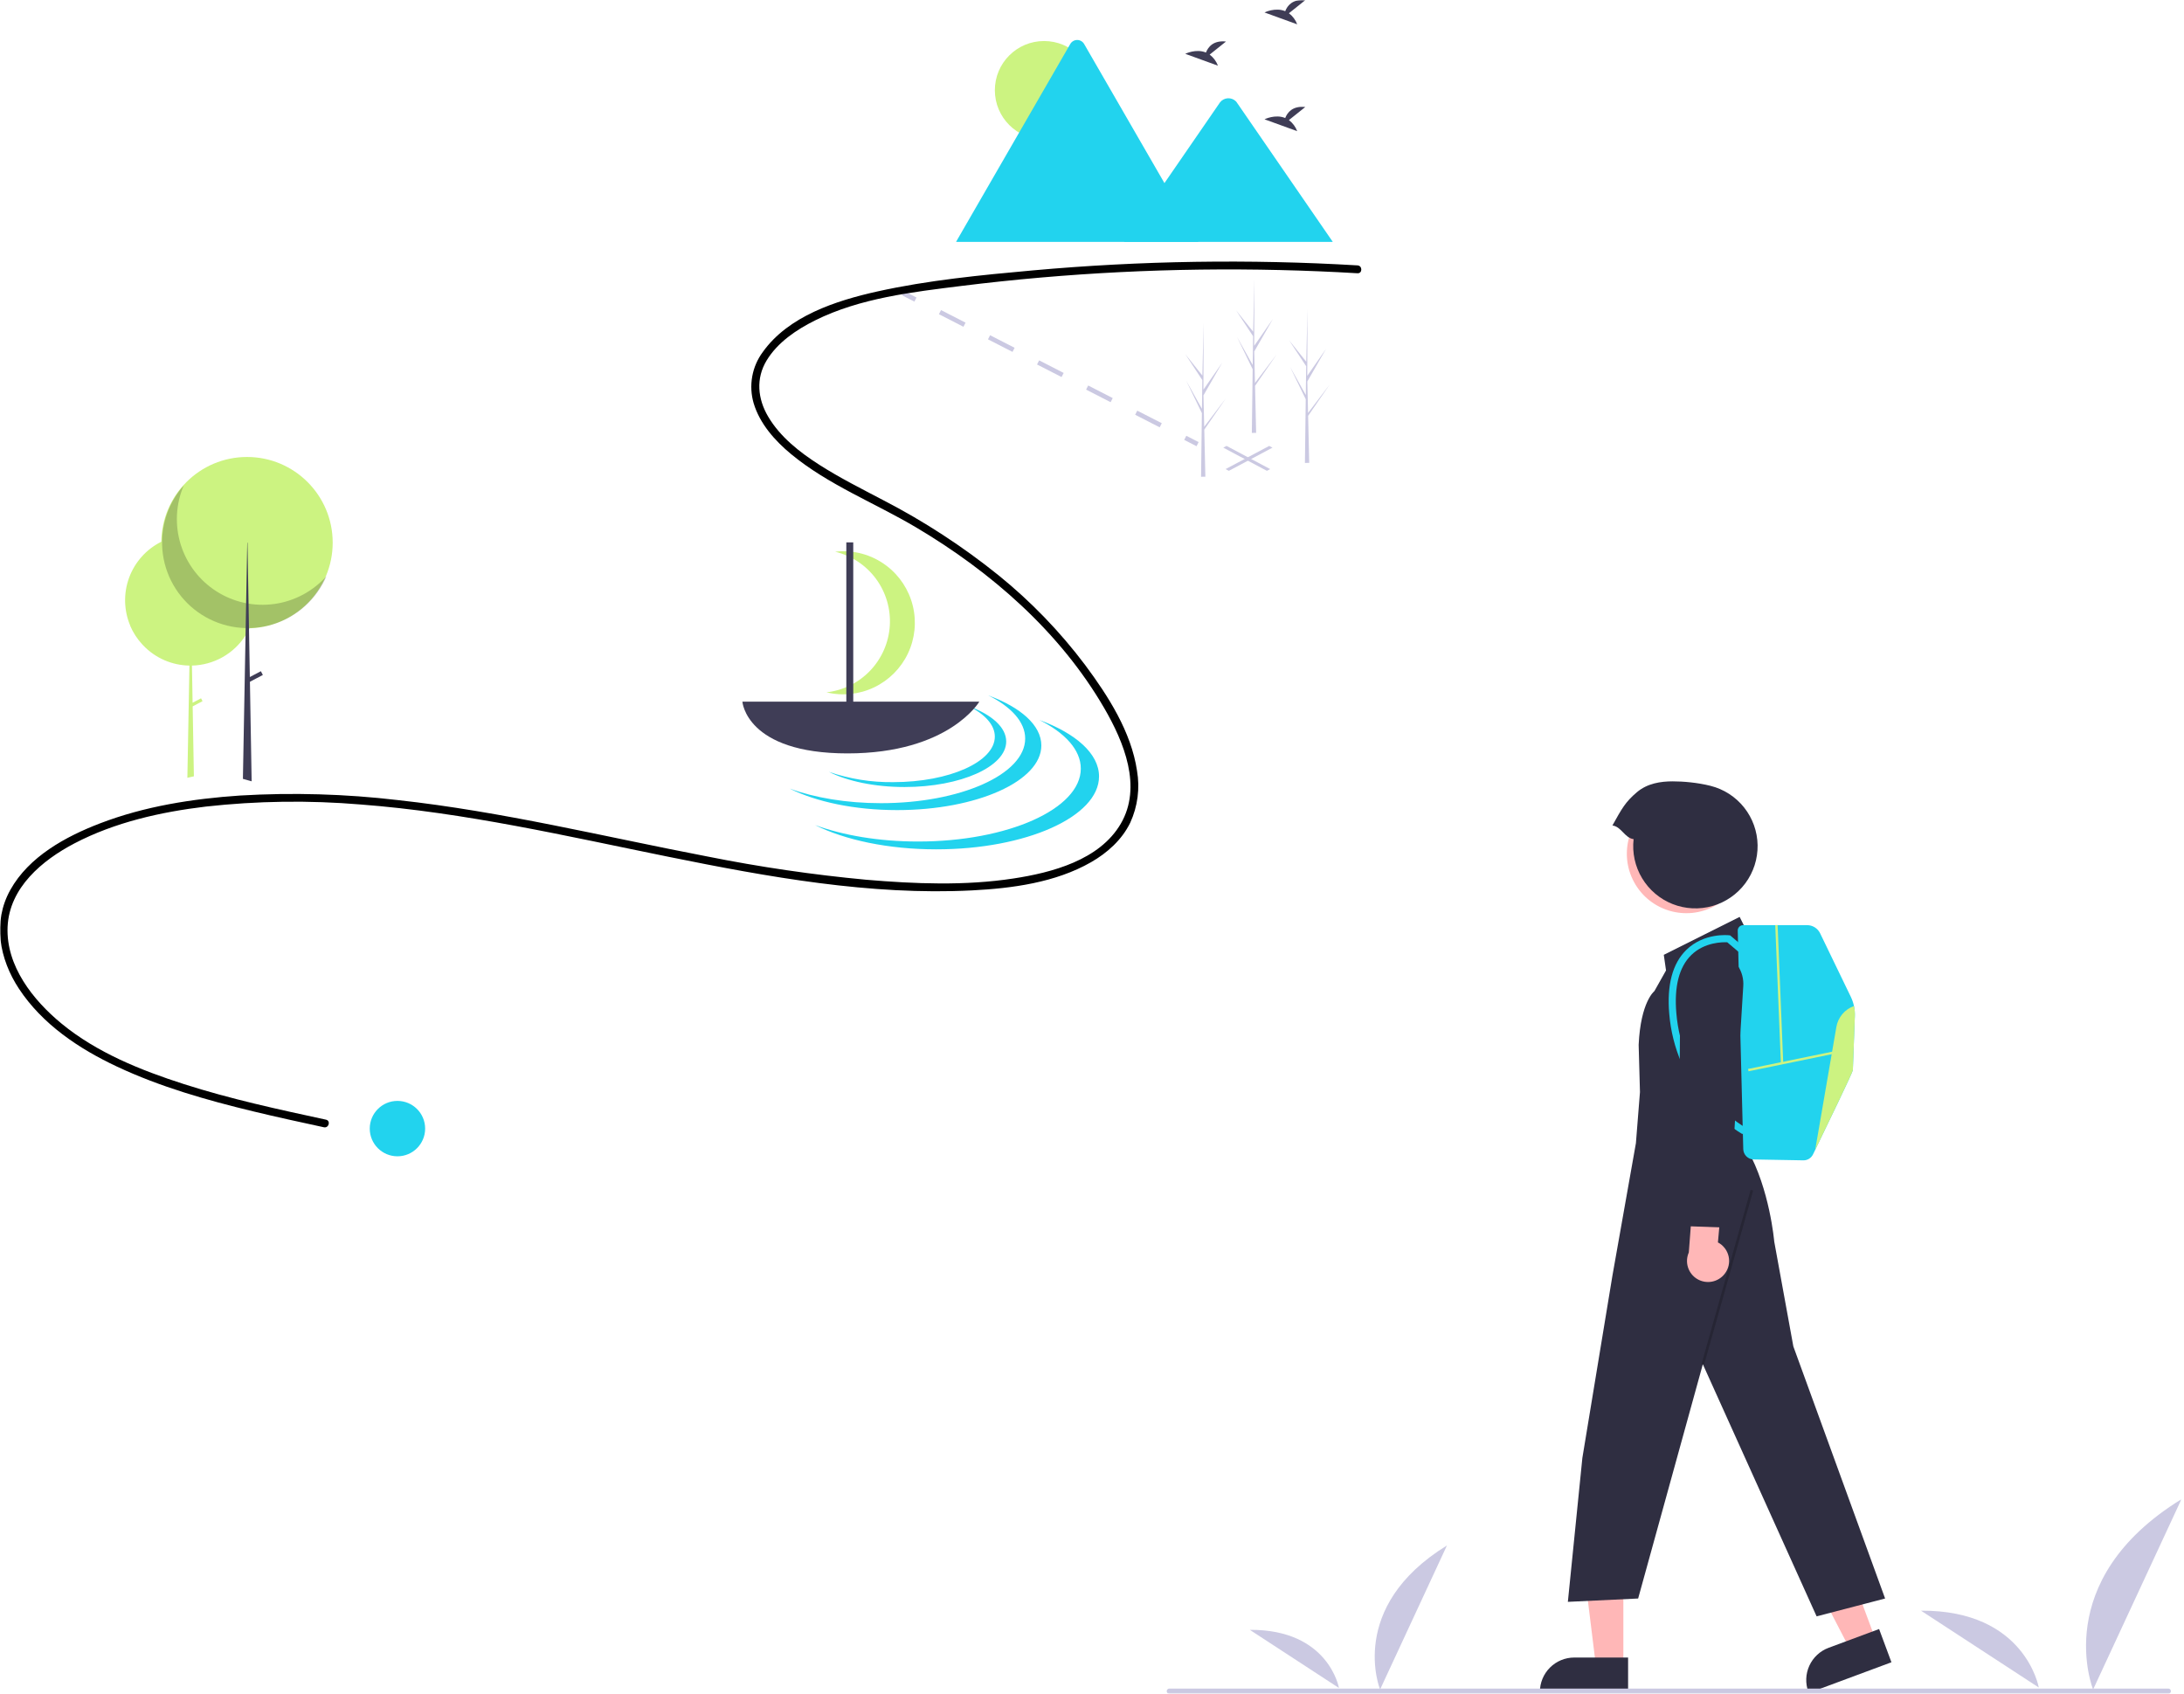 <svg width="833" height="646" viewBox="0 0 833 646" fill="none" xmlns="http://www.w3.org/2000/svg">
    <mask id="mask0_91_152" style="mask-type:luminance" maskUnits="userSpaceOnUse" x="0" y="0" width="833" height="646">
    <path d="M832.028 0H0V646H832.028V0Z" fill="white"/>
    </mask>
    <g mask="url(#mask0_91_152)">
    <path d="M526.378 644.357C526.378 644.357 513.625 612.966 551.883 589.423L526.378 644.357Z" fill="#CBC9E2"/>
    <path d="M510.694 643.786C510.694 643.786 506.804 621.412 476.694 621.604L510.694 643.786Z" fill="#CBC9E2"/>
    <path d="M798.333 644.357C798.333 644.357 781.484 602.885 832.028 571.782L798.333 644.357Z" fill="#CBC9E2"/>
    <path d="M777.612 643.602C777.612 643.602 772.473 614.043 732.694 614.297L777.612 643.602Z" fill="#CBC9E2"/>
    <path d="M483.215 179.569L466.576 170.731L467.821 170.069L484.46 178.908L483.215 179.569Z" fill="#CBC9E2"/>
    <path d="M468.701 179.569L467.457 178.908L484.095 170.069L485.34 170.731L468.701 179.569Z" fill="#CBC9E2"/>
    <path d="M344.861 111.062L344.058 112.629L348.758 115.038L349.561 113.471L344.861 111.062Z" fill="#CBC9E2"/>
    <path d="M442.314 162.978L432.959 158.184L433.762 156.617L443.117 161.411L442.314 162.978ZM423.603 153.39L414.247 148.596L415.05 147.029L424.406 151.823L423.603 153.39ZM404.892 143.802L395.536 139.008L396.339 137.441L405.695 142.235L404.892 143.802ZM386.181 134.214L376.825 129.42L377.628 127.853L386.984 132.647L386.181 134.214ZM367.469 124.626L358.114 119.832L358.917 118.265L368.272 123.059L367.469 124.626Z" fill="#CBC9E2"/>
    <path d="M452.473 166.205L451.67 167.772L456.37 170.181L457.173 168.614L452.473 166.205Z" fill="#CBC9E2"/>
    <path d="M97.571 228.921C97.571 229.47 97.553 230.016 97.518 230.557C97.318 233.675 96.53 236.728 95.196 239.553C95.185 239.578 95.173 239.6 95.163 239.622C95.101 239.753 95.037 239.884 94.972 240.014C94.575 240.813 94.134 241.59 93.653 242.341C91.453 245.789 88.437 248.642 84.872 250.648C81.308 252.654 77.304 253.751 73.215 253.843L73.461 268.02L76.676 266.327L77.25 267.418L73.485 269.401L73.945 295.731L73.951 296.083L71.465 296.636L71.47 296.283L72.253 253.844C68.961 253.797 65.712 253.096 62.693 251.783C59.675 250.47 56.947 248.57 54.669 246.194C54.512 246.032 54.357 245.865 54.205 245.699L54.188 245.68C52.29 243.61 50.755 241.235 49.647 238.654C49.672 238.681 49.697 238.707 49.722 238.735C47.219 232.882 47.049 226.294 49.247 220.32C51.445 214.346 55.845 209.44 61.544 206.605C61.63 206.562 61.718 206.521 61.804 206.477C67.442 203.762 73.894 203.264 79.882 205.081C85.869 206.899 90.955 210.9 94.132 216.291C94.284 216.547 94.43 216.807 94.572 217.069C96.545 220.707 97.576 224.782 97.571 228.921Z" fill="#CCF381"/>
    <path d="M94.216 239.636C112.261 239.636 126.89 225.007 126.89 206.962C126.89 188.916 112.261 174.287 94.216 174.287C76.17 174.287 61.541 188.916 61.541 206.962C61.541 225.007 76.17 239.636 94.216 239.636Z" fill="#CCF381"/>
    <path opacity="0.2" d="M70.09 185.138C67.042 192.267 66.629 200.248 68.923 207.654C71.218 215.06 76.072 221.409 82.616 225.566C89.161 229.723 96.971 231.417 104.65 230.346C112.329 229.275 119.377 225.508 124.535 219.719C122.673 224.075 119.886 227.974 116.368 231.145C112.85 234.317 108.684 236.686 104.16 238.088C99.635 239.49 94.86 239.892 90.164 239.265C85.469 238.639 80.966 236.999 76.968 234.459C72.969 231.919 69.571 228.54 67.008 224.557C64.445 220.573 62.778 216.08 62.124 211.389C61.47 206.697 61.843 201.92 63.219 197.387C64.594 192.854 66.939 188.674 70.09 185.138Z" fill="black"/>
    <path d="M95.983 297.986L92.646 297.05L92.653 296.691L93.653 242.341L93.703 239.631L93.704 239.552L93.879 230.056L94.132 216.293V216.291L94.304 206.962H94.396L94.572 217.069L94.801 230.224L94.965 239.558V239.627L94.972 240.012V240.014L95.289 258.209L95.322 260.017L95.977 297.624L95.983 297.986Z" fill="#3F3D56"/>
    <path d="M99.502 255.991L94.101 258.834L94.853 260.264L100.255 257.42L99.502 255.991Z" fill="#3F3D56"/>
    <path d="M517.77 101.216C476.529 98.778 435.164 99.414 394.018 103.119C374.187 104.911 354.04 106.847 334.574 111.173C318.896 114.658 300.699 120.547 290.93 134.264C288.884 137.027 287.506 140.227 286.902 143.612C286.298 146.998 286.486 150.477 287.45 153.777C289.779 161.597 295.574 168.105 301.744 173.203C315.947 184.937 333.569 191.764 349.31 201.086C378.05 218.105 404.353 241.046 421.236 270.187C428.665 283.01 435.732 300.061 427.459 314.191C419.355 328.033 401.264 332.802 386.51 335.051C368.017 337.87 348.969 337.106 330.399 335.527C310.041 333.629 289.796 330.663 269.748 326.644C230.473 319.102 191.556 309.509 151.735 305.147C131.769 302.798 111.634 302.216 91.566 303.407C73.441 304.629 55.162 307.496 38.135 314.031C25.015 319.067 11.029 326.687 3.942 339.393C-2.89 351.642 -0.225 365.767 7.214 377.069C16.164 390.666 30.121 399.984 44.632 406.794C61.153 414.548 78.825 419.575 96.519 423.849C105.493 426.017 114.515 427.977 123.538 429.927C125.421 430.333 126.225 427.442 124.336 427.034C106.14 423.102 87.891 419.157 70.147 413.465C53.726 408.198 36.922 401.451 23.475 390.391C12.597 381.444 2.253 368.374 2.895 353.515C3.543 338.536 16.111 328.077 28.429 321.639C43.824 313.594 61.314 309.675 78.453 307.627C98.077 305.44 117.867 305.171 137.543 306.823C177.27 309.846 216.109 318.896 255.06 326.789C292.899 334.457 331.92 341.558 370.698 339.591C386.069 338.811 402.538 336.609 416.109 328.851C422.322 325.299 427.925 320.289 431.083 313.77C433.928 307.568 434.828 300.649 433.664 293.926C431.463 279.156 422.69 265.46 413.937 253.695C404.342 240.935 393.212 229.406 380.798 219.367C367.173 208.403 352.483 198.833 336.948 190.802C328.71 186.465 320.355 182.294 312.504 177.27C304.976 172.453 297.55 166.657 292.953 158.838C288.978 152.074 288.248 144.355 292.389 137.496C296.578 130.558 303.795 125.719 310.911 122.183C328.057 113.664 347.991 111.384 366.75 109.047C407.03 104.047 447.623 102.023 488.201 102.991C498.064 103.223 507.92 103.632 517.77 104.216C519.698 104.33 519.692 101.329 517.77 101.216Z" fill="black"/>
    <path d="M491.607 5.052L497.837 0.07C492.997 -0.464 491.009 2.175 490.195 4.264C486.414 2.694 482.299 4.752 482.299 4.752L494.763 9.277C494.134 7.597 493.039 6.132 491.607 5.052Z" fill="#3F3D56"/>
    <path d="M461.375 20.825L467.605 15.843C462.765 15.309 460.777 17.948 459.963 20.037C456.182 18.468 452.067 20.525 452.067 20.525L464.531 25.05C463.902 23.37 462.807 21.905 461.375 20.825Z" fill="#3F3D56"/>
    <path d="M491.607 45.8L497.837 40.817C492.997 40.283 491.009 42.923 490.195 45.012C486.414 43.442 482.299 45.499 482.299 45.499L494.763 50.024C494.134 48.345 493.039 46.879 491.607 45.8Z" fill="#3F3D56"/>
    <path d="M398.219 53.181C408.584 53.181 416.987 44.779 416.987 34.413C416.987 24.047 408.584 15.645 398.219 15.645C387.853 15.645 379.45 24.047 379.45 34.413C379.45 44.779 387.853 53.181 398.219 53.181Z" fill="#CCF381"/>
    <path d="M457.073 92.247H365C364.885 92.249 364.77 92.24 364.656 92.22L408.203 16.796C408.469 16.326 408.854 15.935 409.321 15.663C409.787 15.391 410.317 15.248 410.857 15.248C411.396 15.248 411.926 15.391 412.393 15.663C412.859 15.935 413.244 16.326 413.51 16.796L442.734 67.41L444.134 69.831L457.073 92.247Z" fill="#22D3EE"/>
    <path d="M508.335 92.248H428.701L444.132 69.834L445.242 68.219L465.35 39.009C465.706 38.562 466.151 38.195 466.658 37.931C467.165 37.668 467.721 37.514 468.291 37.48C468.861 37.446 469.432 37.533 469.967 37.734C470.501 37.935 470.988 38.246 471.394 38.648C471.498 38.762 471.595 38.882 471.683 39.009L508.335 92.248Z" fill="#22D3EE"/>
    <path d="M376.975 265.235C385.702 269.597 391.015 275.358 391.015 281.677C391.015 295.289 366.384 306.323 336 306.323C322.79 306.323 310.671 304.236 301.187 300.759C311.26 305.794 325.882 308.964 342.162 308.964C372.545 308.964 397.177 297.929 397.177 284.317C397.177 276.623 389.304 269.755 376.975 265.235Z" fill="#22D3EE"/>
    <path d="M396.387 274.585C406.235 279.507 412.23 286.008 412.23 293.138C412.23 308.497 384.437 320.948 350.152 320.948C335.246 320.948 321.571 318.593 310.87 314.67C322.236 320.351 338.735 323.928 357.105 323.928C391.389 323.928 419.183 311.477 419.183 296.117C419.183 287.436 410.299 279.685 396.387 274.585Z" fill="#22D3EE"/>
    <path d="M369.545 269.353C375.694 272.426 379.437 276.485 379.437 280.937C379.437 290.527 362.084 298.301 340.678 298.301C332.338 298.409 324.042 297.083 316.151 294.381C323.248 297.928 333.549 300.162 345.019 300.162C366.425 300.162 383.778 292.387 383.778 282.797C383.778 277.377 378.232 272.538 369.545 269.353Z" fill="#22D3EE"/>
    <path d="M283.155 267.593C283.155 267.593 284.506 287.341 323.237 287.341C361.967 287.341 373.53 267.593 373.53 267.593H283.155Z" fill="#3F3D56"/>
    <path d="M338.129 215.777C332.537 211.53 325.52 209.61 318.545 210.42C324.778 211.923 330.283 215.573 334.093 220.73C337.903 225.887 339.775 232.221 339.381 238.62C338.987 245.02 336.351 251.076 331.937 255.726C327.523 260.376 321.612 263.323 315.241 264.049C321.335 265.52 327.749 264.848 333.405 262.147C339.062 259.445 343.616 254.878 346.301 249.214C348.987 243.55 349.64 237.134 348.152 231.045C346.664 224.955 343.124 219.564 338.129 215.777Z" fill="#CCF381"/>
    <path d="M325.437 206.856H322.796V269.714H325.437V206.856Z" fill="#3F3D56"/>
    <path d="M498.984 160.153L498.969 160.128L498.934 158.593L507.207 146.582L498.944 157.444L498.914 157.768L498.631 145.491L505.777 133.038L498.611 143.334L498.686 117.9L498.685 117.815L498.683 117.898L498.209 137.944L491.696 129.802L498.188 139.671L498.045 150.653L492.053 139.935L498.023 152.267L497.944 158.374L497.725 175.291L497.709 176.555C498.261 176.559 498.807 176.55 499.348 176.527L498.973 160.278L498.984 160.153Z" fill="#CBC9E2"/>
    <path d="M459.373 165.434L459.359 165.41L459.323 163.874L467.596 151.863L459.333 162.725L459.303 163.05L459.02 150.773L466.166 138.32L459 148.616L459.075 123.181V123.096L459.072 123.18L458.598 143.226L452.085 135.083L458.577 144.953L458.435 155.934L452.442 145.217L458.413 157.549L458.333 163.655L458.114 180.572L458.098 181.836C458.65 181.841 459.197 181.831 459.737 181.809L459.362 165.56L459.373 165.434Z" fill="#CBC9E2"/>
    <path d="M478.738 148.71L478.724 148.685L478.688 147.15L486.961 135.139L478.698 146.001L478.668 146.325L478.386 134.048L485.531 121.595L478.365 131.892L478.44 106.457V106.372L478.438 106.455L477.963 126.501L471.451 118.359L477.942 128.228L477.8 139.21L471.807 128.492L477.778 140.824L477.698 146.931L477.48 163.848L477.464 165.112C478.016 165.116 478.562 165.107 479.103 165.084L478.728 148.835L478.738 148.71Z" fill="#CBC9E2"/>
    <path d="M151.59 441C157.424 441 162.153 436.271 162.153 430.437C162.153 424.603 157.424 419.874 151.59 419.874C145.756 419.874 141.027 424.603 141.027 430.437C141.027 436.271 145.756 441 151.59 441Z" fill="#22D3EE"/>
    <path d="M715.399 625.419L705.62 629.052L686.952 593.062L701.385 587.7L715.399 625.419Z" fill="#FFB7B7"/>
    <path d="M721.415 633.971L689.883 645.686L689.735 645.287C688.526 642.032 688.659 638.43 690.105 635.274C691.552 632.117 694.193 629.664 697.448 628.454L716.707 621.299L721.415 633.971Z" fill="#2F2E41"/>
    <path d="M619.162 635.574L608.73 635.573L603.767 595.335L619.164 595.336L619.162 635.574Z" fill="#FFB7B7"/>
    <path d="M620.972 645.686L587.334 645.685V645.259C587.335 641.787 588.714 638.457 591.169 636.002C593.625 633.547 596.955 632.167 600.427 632.167L620.973 632.168L620.972 645.686Z" fill="#2F2E41"/>
    <path d="M666.924 356.505L663.52 349.697L634.589 364.163L635.44 370.119L631 378C631 378 625.749 382.024 625 398.5L625.5 416.5L623.952 436L615 486.5L603.53 556.046L597.999 610.93L624.803 609.654L649.48 520.307L692.877 616.461L719 609.654L684 513.5L676.71 473.506C676.71 473.506 675.008 453.5 666.498 438.5V430.109V420.672L675.008 375.65L666.924 356.505Z" fill="#2F2E41"/>
    <path opacity="0.2" d="M667.719 453.8L648.999 520.171L649.961 520.443L668.681 454.071L667.719 453.8Z" fill="black"/>
    <path d="M654.06 345.5C665.052 339.491 669.091 325.71 663.083 314.718C657.074 303.726 643.293 299.687 632.301 305.695C621.31 311.704 617.27 325.485 623.279 336.477C629.287 347.469 643.069 351.508 654.06 345.5Z" fill="#FFB7B7"/>
    <path d="M623.073 320.048C622.484 325.235 623.622 330.471 626.311 334.945C629 339.419 633.089 342.882 637.946 344.796C642.802 346.71 648.155 346.969 653.173 345.533C658.192 344.097 662.596 341.045 665.705 336.852C668.813 332.658 670.452 327.556 670.367 322.337C670.281 317.117 668.477 312.072 665.233 307.982C661.989 303.892 657.487 300.986 652.425 299.715C647.362 298.443 641.946 298 637.946 298C633.446 298 628.354 298.743 624.36 302.116C619.843 305.93 618.503 308.549 615 314.821C618.444 315.304 619.628 319.564 623.073 320.048Z" fill="#2F2E41"/>
    <path d="M707.455 387.511C707.201 394.233 706.698 407.464 706.698 408.14C706.698 408.851 696.668 429.62 692.334 438.558V438.563C692.026 439.193 691.75 439.764 691.505 440.267C691.17 440.961 690.643 441.544 689.986 441.947C689.33 442.35 688.572 442.557 687.802 442.542L668.864 442.202C667.823 442.185 666.83 441.765 666.091 441.032C665.352 440.299 664.924 439.309 664.898 438.268L662.786 354.953C662.779 354.679 662.827 354.405 662.927 354.149C663.027 353.893 663.178 353.66 663.37 353.463C663.561 353.267 663.791 353.11 664.044 353.003C664.297 352.896 664.569 352.841 664.844 352.841H689.266C690.297 352.842 691.308 353.133 692.182 353.681C693.055 354.229 693.757 355.013 694.206 355.941L705.928 380.191C707.027 382.47 707.551 384.983 707.455 387.511Z" fill="#22D3EE"/>
    <path d="M664.569 432.551C659.709 429.606 655.343 425.916 651.629 421.615C643 411.911 637.753 399.668 636.674 386.727C635.711 375.655 637.908 367.424 643.204 362.265C649.935 355.705 659.098 356.658 659.485 356.703L659.895 356.749L666.103 362.002L664.346 364.078L658.792 359.378C657.091 359.293 650.15 359.274 645.08 364.234C640.412 368.799 638.496 376.288 639.383 386.492C640.41 398.813 645.394 410.472 653.591 419.729C657.127 423.819 661.273 427.341 665.881 430.169L664.569 432.551Z" fill="#22D3EE"/>
    <path d="M699.808 400.898L666.719 407.694L666.902 408.582L699.991 401.786L699.808 400.898Z" fill="#CCF381"/>
    <path d="M677.999 352.822L677.094 352.859L679.243 405.51L680.149 405.473L677.999 352.822Z" fill="#CCF381"/>
    <path d="M707.455 387.511C707.201 394.233 706.698 407.464 706.698 408.14C706.698 408.851 696.668 429.62 692.334 438.558L700.411 391.659C700.724 389.854 701.51 388.165 702.69 386.764C703.869 385.364 705.399 384.301 707.124 383.686C707.396 384.942 707.507 386.227 707.455 387.511Z" fill="#CCF381"/>
    <path d="M657.829 485.8C658.545 484.878 659.049 483.811 659.307 482.673C659.565 481.536 659.571 480.356 659.323 479.216C659.076 478.076 658.582 477.004 657.875 476.076C657.169 475.147 656.267 474.385 655.234 473.843L656.876 455.684L646.084 451.995L644.126 477.672C643.33 479.467 643.22 481.492 643.818 483.363C644.415 485.234 645.678 486.821 647.367 487.823C649.057 488.824 651.055 489.172 652.983 488.799C654.911 488.426 656.636 487.359 657.829 485.8Z" fill="#FFB7B7"/>
    <path d="M659.24 468.228L640.116 467.535L640.925 375.312C640.912 372.703 641.719 370.155 643.232 368.028C644.745 365.902 646.888 364.305 649.359 363.464C651.667 362.697 654.161 362.695 656.471 363.458C659.091 364.344 661.341 366.078 662.866 368.385C664.391 370.693 665.104 373.442 664.893 376.2L659.24 468.228Z" fill="#2F2E41"/>
    <path d="M827.001 646H446.001C445.736 646 445.481 645.895 445.294 645.707C445.106 645.52 445.001 645.265 445.001 645C445.001 644.735 445.106 644.48 445.294 644.293C445.481 644.105 445.736 644 446.001 644H827.001C827.266 644 827.52 644.105 827.708 644.293C827.895 644.48 828.001 644.735 828.001 645C828.001 645.265 827.895 645.52 827.708 645.707C827.52 645.895 827.266 646 827.001 646Z" fill="#CBC9E2"/>
    </g>
    </svg>
    